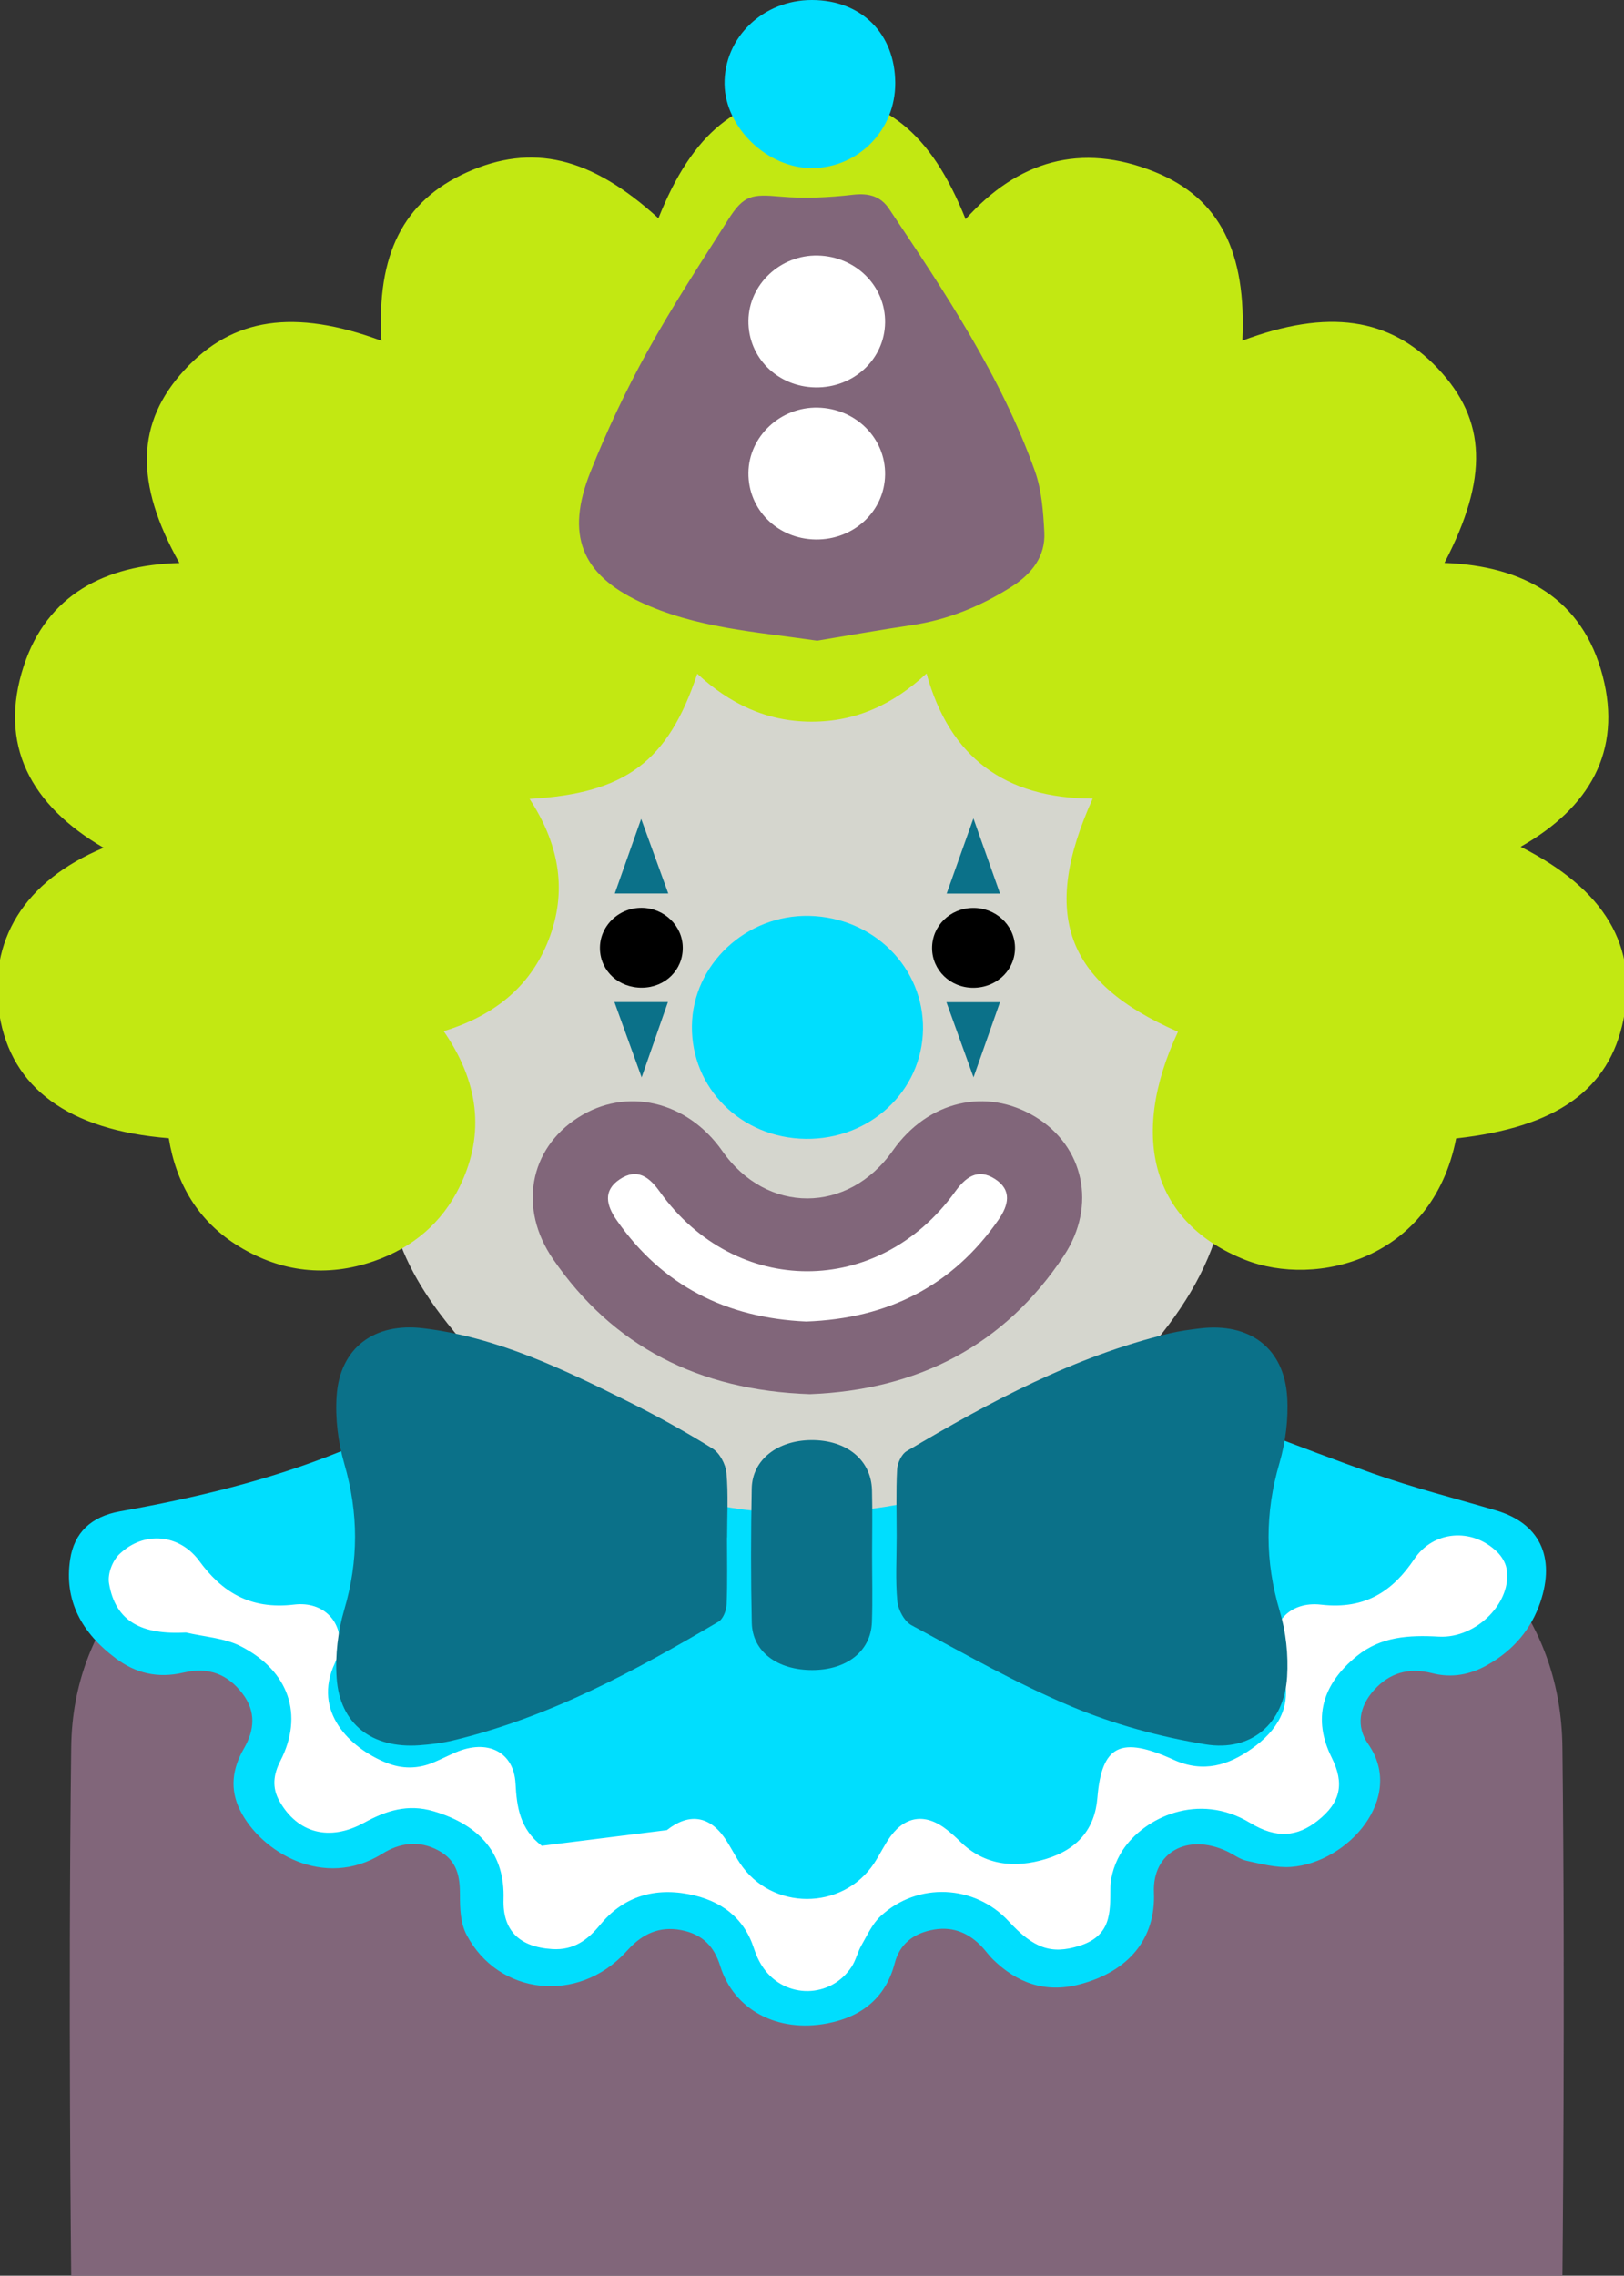 <?xml version="1.0" encoding="utf-8"?>
<!-- Generator: Adobe Illustrator 16.0.4, SVG Export Plug-In . SVG Version: 6.00 Build 0)  -->
<!DOCTYPE svg PUBLIC "-//W3C//DTD SVG 1.1//EN" "http://www.w3.org/Graphics/SVG/1.1/DTD/svg11.dtd">
<svg version="1.1" id="Layer_2" xmlns="http://www.w3.org/2000/svg" xmlns:xlink="http://www.w3.org/1999/xlink" x="0px" y="0px"
	 width="197px" height="276px" viewBox="0 0 197 276" enable-background="new 0 0 197 276" xml:space="preserve">
<rect x="0" y="0" width="197" height="276" fill="#333333" stroke="none"/>
<path fill-rule="evenodd" clip-rule="evenodd" fill="#81667A" d="M189.529,211.902c-0.359-31-38.568-37.246-38.568-37.246
	l-48.691,4.053l-52.247-4.053c0,0-40.998,6.246-41.385,37.246s0,64.098,0,64.098h91.304h0.494h3.803h0.529h84.762
	C189.529,276,189.891,242.902,189.529,211.902z"/>
<polygon fill-rule="evenodd" clip-rule="evenodd" fill="#FFFFFF" points="29.667,186.355 20,183.534 12,188.602 12,195.5 
	15.667,200.239 23.574,199.117 29.667,202.513 32,207.833 30.333,216.833 34.875,221.75 38.625,223.875 43.375,222.5 49.25,220.75 
	53,221.974 56,225.328 57.667,232.5 64.622,238.5 71.75,237.875 79.25,231.75 85.25,232.625 89,237.25 95.625,243.25 
	101.125,242.625 107.25,235.5 112.375,231.375 118.625,232.5 123.75,236.875 129.5,238.125 136.125,233.5 138.375,225.328 
	146.875,221.375 153.125,223.375 159.75,223.25 164.375,216.125 163.25,207.75 166.75,202 172.75,200.631 176.875,200.239 
	182.875,194.875 185,187.875 179.125,184.125 169.5,185.125 164.125,191.125 152.125,192.5 149.875,198.625 148.968,205.625 
	121.125,214.75 78.875,214 53,202 36,187.5 "/>
<path fill-rule="evenodd" clip-rule="evenodd" d="M76.94,197.562c-0.762,1.583-1.842,4.088-3.196,6.447
	c-0.32,0.56-1.681,1.015-2.333,0.815c-0.64-0.194-1.09-1.24-1.419-1.995c-0.185-0.425,0.131-1.026,0.067-1.529
	c-0.109-0.872-0.339-1.732-0.518-2.595c-0.785,0.508-1.75,0.872-2.324,1.548c-2.144,2.518-4.149,5.144-6.229,7.712
	c-0.565,0.7-1.088,1.574-1.852,1.944c-0.98,0.476-2.438,1.025-3.237,0.65c-1.437-0.675-1.098-2.262-0.286-3.3
	c3.923-5.021,7.865-10.034,11.992-14.899c1.435-1.692,3.599-2.326,5.854-1.265C75.751,192.175,76.782,194.073,76.94,197.562z"/>
<path fill-rule="evenodd" clip-rule="evenodd" d="M145.592,187.5c-0.726-0.116-1.031-0.212-1.333-0.202
	c-0.937,0.031-1.871,0.103-2.806,0.158c0.486,0.922,0.793,2.003,1.493,2.735c1.928,2.014,4.073,3.832,6.024,5.825
	c0.951,0.971,1.908,2.243,0.672,3.532c-1.222,1.273-2.662,0.562-3.701-0.342c-3.824-3.325-7.672-6.638-11.275-10.179
	c-2.24-2.2-2.271-4.401-0.747-6.436c1.673-2.235,3.999-2.941,6.936-1.753c2.027,0.822,3.967,1.918,5.767,3.138
	c0.538,0.365,0.785,1.645,0.584,2.35C147.043,186.894,146,187.227,145.592,187.5z"/>
<path fill-rule="evenodd" clip-rule="evenodd" fill="#00DEFE" d="M181.475,183.185c-4.985-1.467-10.052-2.755-14.923-4.48
	c-8.968-3.176-17.745-6.78-26.741-9.886c-5.277-1.823-7.27-4.929-6.991-9.453h-20.213c-3.288,4.643-8.522,6.385-15.231,5.983
	c-6.593,0.599-11.386-1.582-14.649-5.983H62.951c0.493,3.519-1.154,7.238-4.657,9.011c-5.609,2.835-11.405,5.414-17.286,7.778
	c-8.442,3.396-17.359,5.524-26.436,7.141c-3.566,0.637-5.573,2.624-6.06,5.816c-0.757,4.965,1.359,8.918,5.583,12.052
	c2.373,1.756,5.024,2.426,8.15,1.695c3.084-0.722,5.387,0.196,7.175,2.548c1.657,2.179,1.457,4.428,0.167,6.657
	c-1.415,2.447-1.735,4.938-0.462,7.492c2.51,5.04,10.169,9.68,17.248,5.263c2.118-1.323,4.453-1.665,6.813-0.391
	c2.326,1.253,2.615,3.231,2.607,5.443c-0.007,1.605,0.064,3.382,0.805,4.789c3.871,7.354,13.503,8.364,19.265,2.143
	c0.135-0.147,0.275-0.293,0.411-0.438c1.657-1.777,3.67-2.789,6.351-2.281c2.663,0.505,4.026,2.056,4.74,4.354
	c1.651,5.31,6.911,8.117,12.959,6.97c4.479-0.852,7.187-3.358,8.216-7.328c0.591-2.282,2.259-3.644,4.791-4.064
	c2.394-0.397,4.298,0.506,5.811,2.127c0.453,0.485,0.829,1.032,1.307,1.498c2.853,2.783,6.253,4.142,10.51,3.027
	c6.014-1.574,9.249-5.6,9.018-11.143c-0.199-4.835,4.013-7.235,8.819-5.019c0.819,0.379,1.563,0.982,2.428,1.17
	c1.76,0.382,3.605,0.875,5.366,0.749c6.888-0.487,13.942-8.376,9.376-14.911c-1.488-2.131-1.114-4.529,0.738-6.572
	c1.839-2.03,4.152-2.747,7.02-2.014c2.401,0.615,4.619,0.181,6.717-1.006c3.213-1.816,5.319-4.406,6.399-7.578
	C188.736,188.773,186.704,184.724,181.475,183.185z M80.9,221.956c2.594-2.061,5.057-1.772,6.928,0.852
	c0.721,1.01,1.249,2.13,1.933,3.165c3.813,5.767,12.425,5.783,16.261,0.027c0.725-1.085,1.257-2.278,2.038-3.327
	c1.861-2.496,4.297-2.741,6.809-0.755c0.583,0.462,1.135,0.961,1.659,1.476c2.916,2.85,6.559,3.221,10.365,2.06
	c3.825-1.165,5.917-3.642,6.224-7.391c0.527-6.428,2.834-7.552,9.271-4.629c3.587,1.628,6.645,0.646,9.467-1.357
	c3.094-2.196,4.791-4.994,3.903-8.646c-0.255-1.048-0.736-2.053-0.991-3.102c-0.82-3.379,1.65-6.159,5.474-5.714
	c5.444,0.635,8.761-1.724,11.319-5.533c2.299-3.426,6.979-3.856,10.045-0.867c0.546,0.533,1.001,1.278,1.137,1.982
	c0.784,4.03-3.611,8.55-8.199,8.295c-3.666-0.205-7.027-0.01-9.947,2.355c-4.246,3.436-5.386,7.64-3.065,12.294
	c1.595,3.194,1.091,5.475-1.694,7.676c-2.47,1.949-4.977,2.214-8.174,0.275c-6.316-3.834-12.893-0.627-15.473,3.297
	c-0.889,1.35-1.482,3.067-1.492,4.621c-0.02,2.978,0.106,5.795-3.818,7.003c-3.366,1.036-5.482,0.296-8.521-2.996
	c-4.106-4.451-11.02-4.795-15.515-0.644c-1.041,0.962-1.637,2.326-2.341,3.55c-0.482,0.838-0.675,1.816-1.206,2.623
	c-2.523,3.841-7.994,3.928-10.666,0.172c-0.523-0.735-0.908-1.581-1.18-2.423c-1.179-3.653-3.941-5.834-8.011-6.584
	c-4.384-0.811-7.993,0.5-10.643,3.735c-1.457,1.777-3.169,3.115-5.82,2.944c-4.042-0.259-6.014-2.307-5.895-6.046
	c0.171-5.387-2.73-8.958-8.464-10.668c-3.169-0.943-5.817-0.061-8.458,1.391c-4.192,2.301-8.055,1.267-10.255-2.611
	c-0.954-1.681-0.734-3.263,0.114-4.912c2.832-5.512,1.079-10.889-4.864-13.908c-1.922-0.977-4.379-1.118-6.592-1.64
	c-0.047,0.158,0.048-0.16,0,0c-5.316,0.289-8.556-1.276-9.339-5.973c-0.188-1.124,0.396-2.713,1.273-3.548
	c2.998-2.857,7.293-2.406,9.666,0.831c2.723,3.717,6.125,5.946,11.516,5.3c3.625-0.436,6.011,2.2,5.447,5.448
	c-0.097,0.56-0.253,1.127-0.498,1.646c-2.779,5.902,1.858,10.307,6.194,12.074c1.928,0.787,3.855,0.785,5.767-0.025
	c0.897-0.379,1.763-0.818,2.658-1.207c3.888-1.683,7.086-0.072,7.288,3.768c0.15,2.851,0.531,5.517,3.185,7.551"/>
<path fill="#D5D6CE" d="M148.885,138.192c-0.896-12.824-0.004-25.759-0.836-38.588c-0.989-15.238-16.994-28.878-32.774-28.883
	c-11.432-0.003-22.864-0.02-34.295,0.021c-1.551,0.006-3.108,0.269-4.648,0.488C60.167,73.53,47.088,87.935,47.195,105.13
	c0.04,6.536,0.006,13.073,0.006,19.608c0,4.836,0.456,9.721-0.102,14.496c-0.958,8.254,2.246,15.075,7.167,21.26
	c3.408,4.286,7.139,8.485,11.39,11.971c11.805,9.679,25.765,12.526,40.862,10.409c9.682-1.357,18.469-5.116,25.487-11.696
	C141.593,162.19,149.895,152.624,148.885,138.192z"/>
<path fill-rule="evenodd" clip-rule="evenodd" fill="#0B7189" d="M108.77,186.343c-0.001-2.702-0.088-5.409,0.053-8.105
	c0.041-0.78,0.524-1.864,1.162-2.243c10.056-5.961,20.331-11.492,31.901-14.284c1.179-0.283,2.396-0.441,3.604-0.592
	c6.095-0.757,10.296,2.37,10.654,8.342c0.158,2.642-0.193,5.429-0.939,7.979c-1.768,6.036-1.769,11.918,0.032,17.951
	c0.76,2.543,1.065,5.342,0.896,7.984c-0.357,5.611-4.293,9.111-9.93,8.18c-5.518-0.912-11.064-2.426-16.195-4.574
	c-6.697-2.802-13.036-6.428-19.432-9.868c-0.886-0.477-1.627-1.881-1.726-2.92C108.606,191.594,108.771,188.962,108.77,186.343z"/>
<path fill-rule="evenodd" clip-rule="evenodd" fill="#0B7189" d="M88.187,186.479c0,2.704,0.07,5.408-0.045,8.106
	c-0.031,0.728-0.416,1.759-0.988,2.096c-10.142,5.981-20.483,11.577-32.14,14.386c-1.346,0.325-2.746,0.5-4.131,0.601
	c-5.773,0.419-9.668-2.576-10.046-8.181c-0.184-2.723,0.143-5.608,0.917-8.233c1.756-5.954,1.743-11.748,0.019-17.703
	c-0.762-2.631-1.122-5.51-0.94-8.229c0.391-5.846,4.548-8.955,10.521-8.225c8.995,1.095,16.962,4.956,24.871,8.898
	c3.484,1.738,6.901,3.625,10.196,5.676c0.882,0.549,1.603,1.911,1.7,2.961c0.241,2.599,0.079,5.23,0.079,7.848
	C88.195,186.479,88.191,186.479,88.187,186.479z"/>
<path fill-rule="evenodd" clip-rule="evenodd" fill="#00DEFE" d="M97.726,138.12c-7.811-0.1-13.881-6.125-13.792-13.69
	c0.087-7.442,6.563-13.519,14.228-13.353c7.788,0.17,13.91,6.273,13.802,13.76C111.854,132.329,105.54,138.22,97.726,138.12z"/>
<path fill-rule="evenodd" clip-rule="evenodd" fill="#0B7189" d="M105.789,188.58c-0.001,2.715,0.074,5.434-0.02,8.146
	c-0.123,3.526-3.04,5.817-7.241,5.821c-4.24,0.002-7.256-2.239-7.332-5.73c-0.118-5.43-0.111-10.863-0.007-16.293
	c0.067-3.486,3.125-5.851,7.25-5.868c4.265-0.017,7.245,2.41,7.338,6.068C105.845,183.342,105.792,185.961,105.789,188.58z"/>
<path fill-rule="evenodd" clip-rule="evenodd" fill="#C2E812" d="M46.274,41.327c-0.617-10.474,2.651-16.936,10.317-20.403
	c7.966-3.604,15.101-1.902,23.278,5.55c4.141-10.389,9.756-14.932,18.492-14.957c8.879-0.025,14.555,4.51,18.773,15.064
	c6.299-7.028,13.947-9.381,22.971-5.721c7.874,3.194,11.109,9.745,10.6,20.45c10.371-3.886,17.884-2.813,23.724,3.389
	c5.902,6.269,6.154,13.252,0.792,23.573c9.662,0.351,16.764,4.389,19.191,13.706c2.387,9.161-1.629,16.008-9.953,20.721
	c10.234,5.187,14.28,12.041,12.474,20.956c-1.727,8.527-8.112,13.062-20.297,14.414c-2.874,14.707-16.983,18.134-25.618,14.715
	c-11.069-4.386-14.189-14.706-8.121-27.653c-13.636-5.943-16.695-14.208-10.35-28.276c-10.68-0.021-17.359-5.035-20.155-15.172
	c-3.955,3.675-8.484,5.868-14.015,5.843c-5.456-0.023-9.908-2.219-13.795-5.809c-3.544,10.641-8.685,14.519-20.343,15.174
	c3.435,5.246,4.588,10.767,2.502,16.583c-2.116,5.898-6.502,9.62-12.92,11.587c4.142,5.996,5.138,12.285,1.943,18.844
	c-2.138,4.391-5.691,7.419-10.421,9.056c-5.706,1.973-11.211,1.328-16.306-1.761c-5.018-3.042-7.672-7.659-8.563-13.155
	c-12.146-0.968-19.102-6.084-20.54-14.96c-1.455-8.986,3.006-16.254,12.636-20.263C3.736,97.668-0.26,90.347,2.892,80.74
	c2.8-8.532,9.755-12.226,18.87-12.456c-5.463-9.745-5.244-17.042,0.618-23.417C28.214,38.52,35.683,37.413,46.274,41.327z"/>
<path fill-rule="evenodd" clip-rule="evenodd" d="M117.978,110.113c2.759-0.054,5.051,2.036,5.144,4.689
	c0.096,2.761-2.171,4.999-5.062,4.998c-2.77,0-4.982-2.124-4.995-4.793C113.052,112.319,115.214,110.167,117.978,110.113z"/>
<path fill-rule="evenodd" clip-rule="evenodd" d="M77.902,119.788c-2.82,0.035-5.038-1.984-5.125-4.666
	c-0.09-2.746,2.229-5.045,5.064-5.021c2.742,0.023,4.968,2.187,4.982,4.841C82.838,117.645,80.696,119.754,77.902,119.788z"/>
<path fill-rule="evenodd" clip-rule="evenodd" fill="#0B7189" d="M114.834,108.374c1.026-2.88,2.036-5.718,3.247-9.118
	c1.213,3.427,2.219,6.271,3.227,9.118C119.152,108.374,117.124,108.374,114.834,108.374z"/>
<path fill-rule="evenodd" clip-rule="evenodd" fill="#0B7189" d="M74.576,108.366c1.009-2.851,1.988-5.621,3.201-9.051
	c1.239,3.412,2.27,6.25,3.287,9.051C78.907,108.366,76.875,108.366,74.576,108.366z"/>
<path fill-rule="evenodd" clip-rule="evenodd" fill="#0B7189" d="M114.806,121.545c2.219,0,4.167,0,6.495,0
	c-0.986,2.804-1.992,5.659-3.207,9.113C116.872,127.272,115.856,124.459,114.806,121.545z"/>
<path fill-rule="evenodd" clip-rule="evenodd" fill="#0B7189" d="M74.533,121.532c2.281,0,4.225,0,6.487,0
	c-0.965,2.766-1.957,5.605-3.186,9.129C76.582,127.201,75.56,124.373,74.533,121.532z"/>
<g>
	<path fill-rule="evenodd" clip-rule="evenodd" fill="#81667A" d="M99.121,77.704c-7.442-1.083-14.794-1.543-21.534-4.731
		c-7.04-3.332-9.011-8.081-5.964-15.736c1.988-4.997,4.307-9.904,6.914-14.628c3.01-5.458,6.453-10.696,9.799-15.977
		c1.89-2.983,2.859-3.1,6.353-2.787c2.894,0.259,5.871,0.11,8.767-0.226c1.966-0.228,3.385,0.199,4.401,1.72
		c6.783,10.142,13.586,20.291,17.685,31.798c0.83,2.333,1.01,4.937,1.14,7.432c0.151,2.901-1.523,5.033-3.957,6.579
		c-3.703,2.353-7.701,4.012-12.127,4.672C106.72,76.398,102.859,77.086,99.121,77.704z M92.438,38.642
		c-0.012,3.623,3.423,7.105,6.999,7.094c3.45-0.01,7.281-3.638,7.338-6.946c0.062-3.595-3.502-6.929-7.392-6.914
		C95.513,31.889,92.451,34.872,92.438,38.642z M99.234,51.301c-4.027,0.049-6.926,2.914-6.866,6.788
		c0.058,3.638,3.325,6.76,7.076,6.76c3.651,0,7.367-3.454,7.364-6.843C106.807,54.36,103.294,51.25,99.234,51.301z"/>
	<path fill-rule="evenodd" clip-rule="evenodd" fill="#00DEFE" d="M108.599,10.045c0.034,5.685-4.411,10.27-10.028,10.342
		c-5.414,0.068-10.602-4.875-10.679-10.177C87.811,4.56,92.568-0.018,98.506,0C104.491,0.017,108.562,4.069,108.599,10.045z"/>
	<path fill-rule="evenodd" clip-rule="evenodd" fill="#FFFFFF" d="M98.945,65.429c-4.618-0.059-8.208-3.623-8.156-8.097
		c0.052-4.401,3.882-7.997,8.415-7.897c4.606,0.1,8.227,3.71,8.163,8.138C107.302,62.003,103.567,65.488,98.945,65.429z"/>
	<path fill-rule="evenodd" clip-rule="evenodd" fill="#FFFFFF" d="M98.945,46.984c-4.618-0.059-8.208-3.623-8.156-8.097
		c0.052-4.401,3.882-7.996,8.415-7.897c4.606,0.101,8.227,3.71,8.163,8.138C107.302,43.559,103.567,47.042,98.945,46.984z"/>
</g>
<polygon fill-rule="evenodd" clip-rule="evenodd" fill="#FFFFFF" points="73.905,138.121 83.934,141.126 92.09,149.204 
	104.836,149.204 111.965,143.662 114.834,138.121 123.123,138.121 126.537,143.662 123.021,149.204 114.806,161.008 
	104.836,165.156 89.265,164.835 77.819,159.365 72.774,151.638 68.373,143.65 "/>
<path fill-rule="evenodd" clip-rule="evenodd" fill="#81667A" d="M98.24,169.086c-13.498-0.462-23.866-5.783-31.16-16.393
	c-4.22-6.138-2.875-13.338,3.017-17.136c5.854-3.773,13.25-2.065,17.53,4.048c5.376,7.676,15.261,7.649,20.675-0.058
	c4.24-6.034,11.344-7.712,17.306-4.087c5.865,3.567,7.464,10.754,3.45,16.831C121.83,163.231,111.271,168.584,98.24,169.086z
	 M97.792,160.276c9.946-0.359,17.773-4.342,23.322-12.333c1.22-1.757,1.689-3.59-0.405-4.946c-2.11-1.366-3.586-0.217-4.859,1.547
	c-9.279,12.857-26.629,12.843-35.824-0.026c-1.272-1.779-2.736-2.898-4.847-1.492c-2.079,1.385-1.603,3.185-0.376,4.951
	C80.291,155.88,88.032,159.838,97.792,160.276z"/>
</svg>
